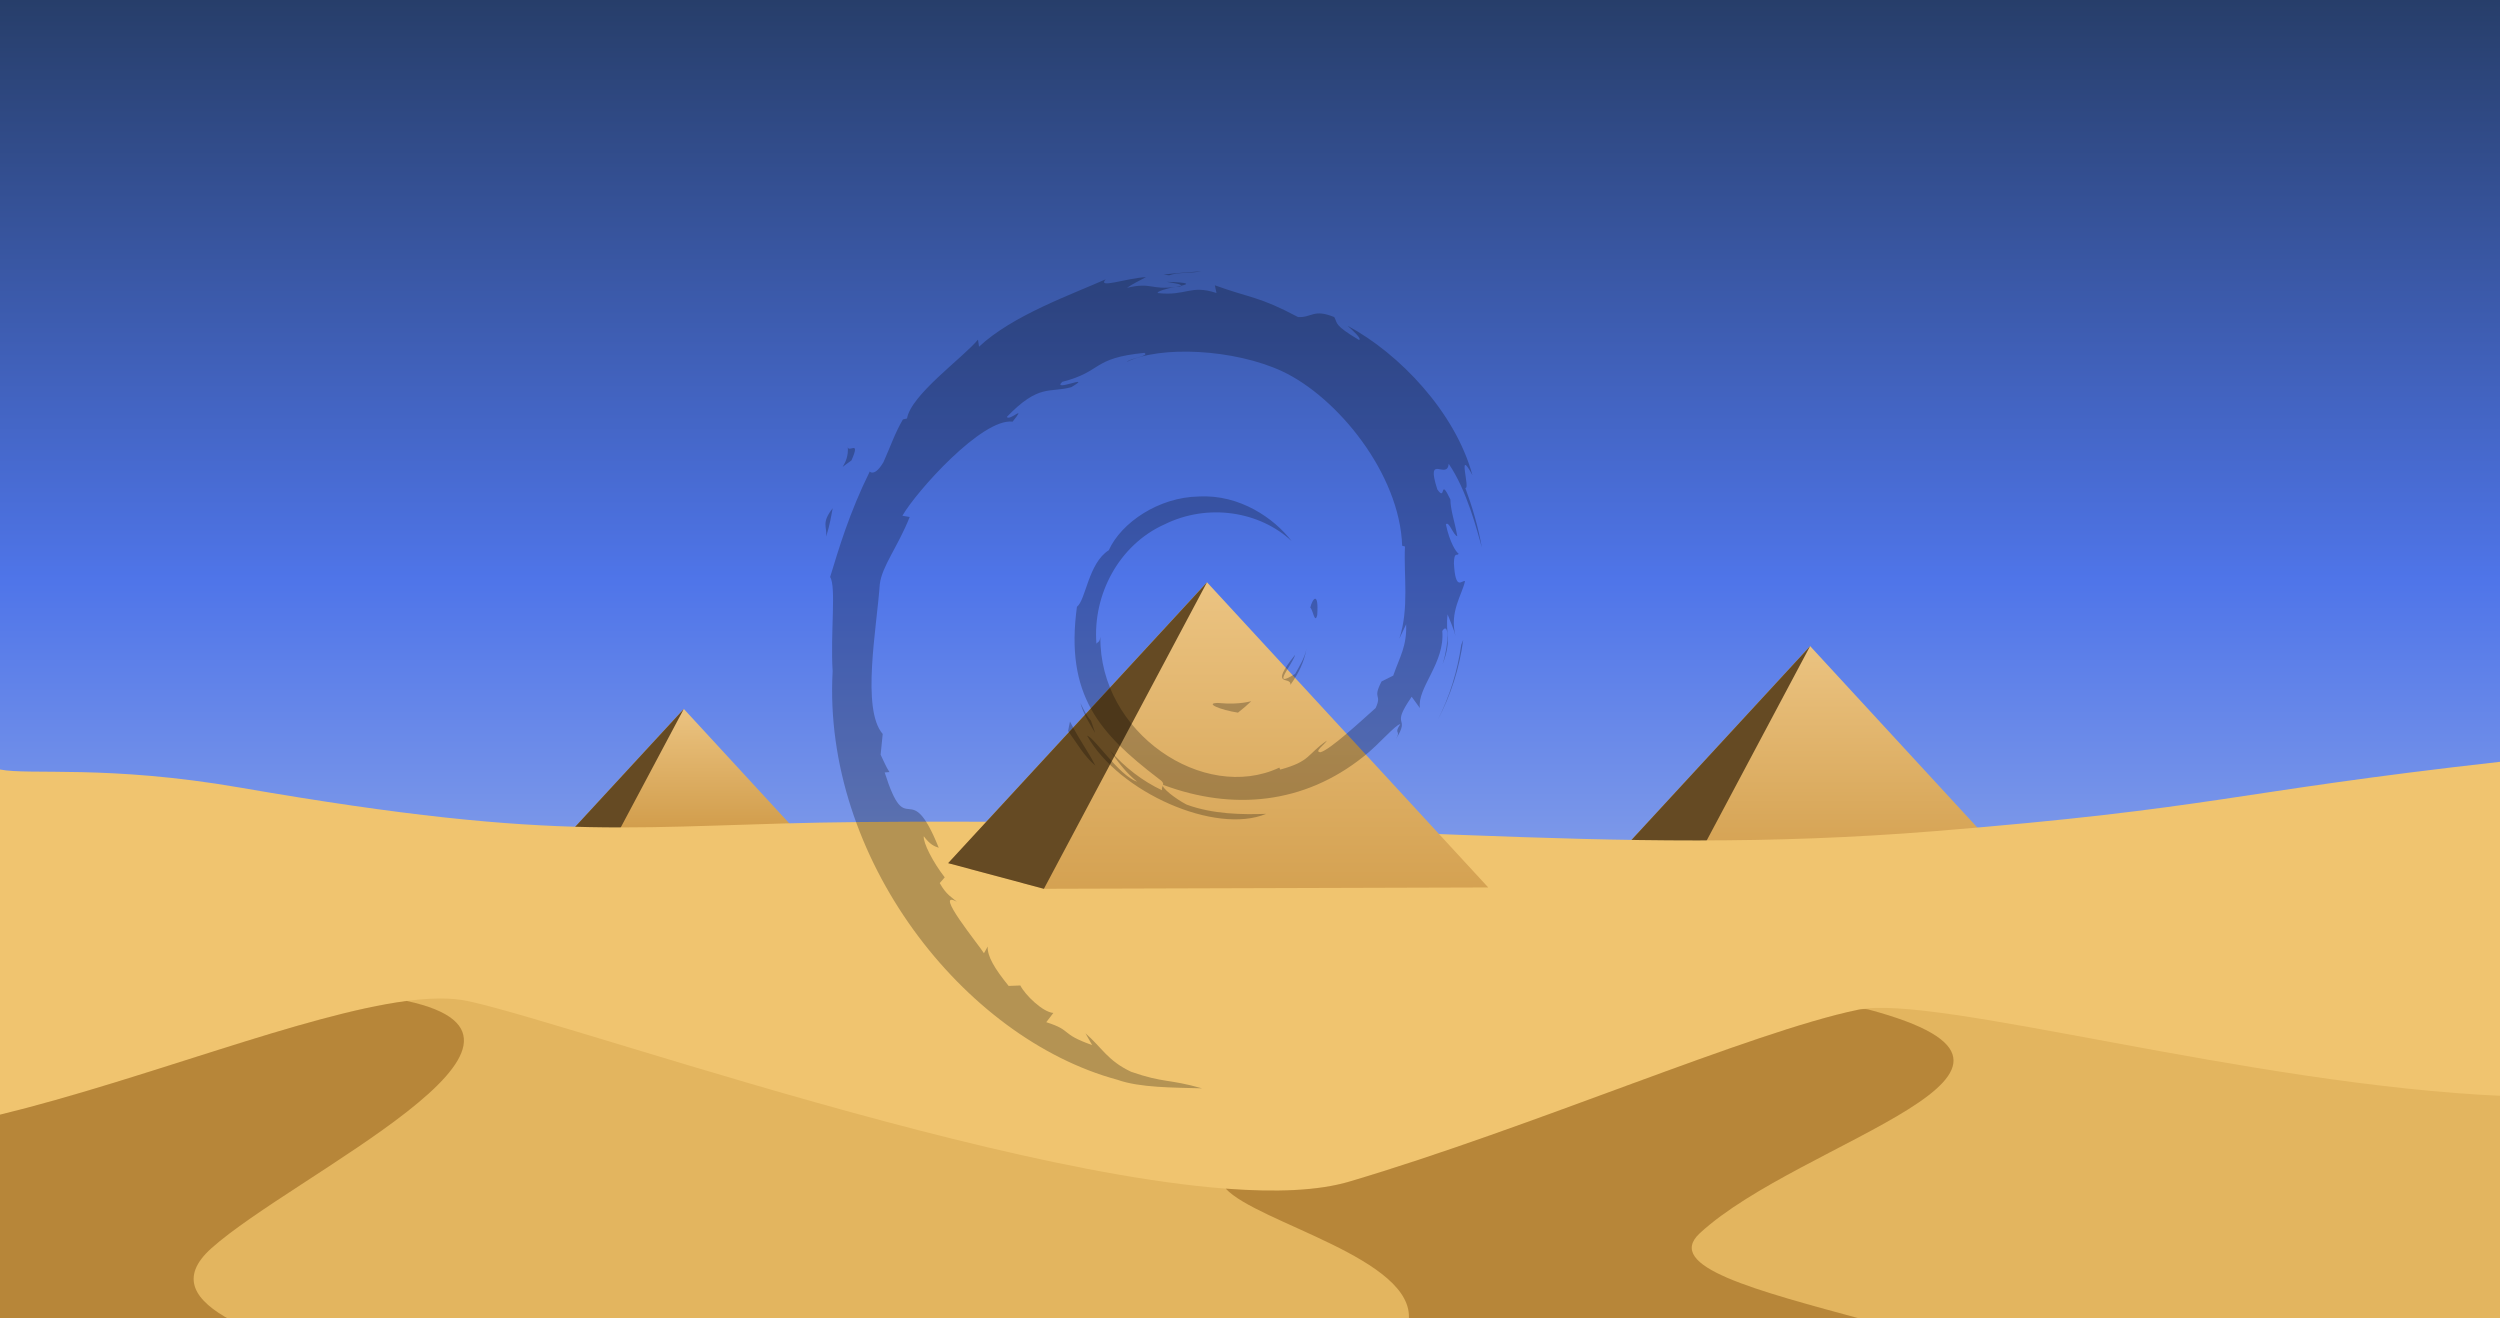 <?xml version="1.0" encoding="UTF-8" standalone="no"?>
<!-- Created with Inkscape (http://www.inkscape.org/) -->

<svg
   xmlns:ns2="http://ns.adobe.com/AdobeIllustrator/10.0/"
   xmlns:osb="http://www.openswatchbook.org/uri/2009/osb"
   xmlns:dc="http://purl.org/dc/elements/1.1/"
   xmlns:cc="http://creativecommons.org/ns#"
   xmlns:rdf="http://www.w3.org/1999/02/22-rdf-syntax-ns#"
   xmlns:svg="http://www.w3.org/2000/svg"
   xmlns="http://www.w3.org/2000/svg"
   xmlns:xlink="http://www.w3.org/1999/xlink"
   xmlns:sodipodi="http://sodipodi.sourceforge.net/DTD/sodipodi-0.dtd"
   xmlns:inkscape="http://www.inkscape.org/namespaces/inkscape"
   sodipodi:docname="simpleOutlook-pyramids.svg"
   inkscape:version="0.92.2 (5c3e80d, 2017-08-06)"
   id="svg8"
   version="1.1"
   viewBox="0 0 1083.733 571.5"
   height="2160"
   width="4096"
   style="enable-background:new"
   inkscape:export-filename="C:\Users\xine\Documents\2018-debian-buster\4096x2160\simpleOutlook-pyramids-4096x2160.png"
   inkscape:export-xdpi="96"
   inkscape:export-ydpi="96">
  <sodipodi:namedview
     showguides="true"
     inkscape:window-maximized="1"
     inkscape:window-y="-8"
     inkscape:window-x="-8"
     inkscape:window-height="1017"
     inkscape:window-width="1920"
     showborder="true"
     inkscape:showpageshadow="false"
     borderlayer="false"
     units="px"
     showgrid="false"
     inkscape:current-layer="layer1"
     inkscape:document-units="px"
     inkscape:cy="911.90862"
     inkscape:cx="2091.1448"
     inkscape:zoom="0.78301532"
     inkscape:pageshadow="2"
     inkscape:pageopacity="0.0"
     borderopacity="1"
     bordercolor="#b20eb2"
     pagecolor="#ffffff"
     id="base"
     inkscape:guide-bbox="true"
     inkscape:snap-page="true"
     inkscape:snap-bbox="true"
     inkscape:bbox-paths="true"
     inkscape:bbox-nodes="true"
     inkscape:snap-bbox-edge-midpoints="true"
     inkscape:snap-bbox-midpoints="true"
     inkscape:object-paths="true"
     inkscape:snap-intersection-paths="true"
     inkscape:snap-nodes="false" />
  <defs
     id="defs2">
    <linearGradient
       inkscape:collect="always"
       id="linearGradient1219">
      <stop
         style="stop-color:#ebc381;stop-opacity:1;"
         offset="0"
         id="stop1215" />
      <stop
         style="stop-color:#cc9540;stop-opacity:1"
         offset="1"
         id="stop1217" />
    </linearGradient>
    <linearGradient
       osb:paint="solid"
       id="linearGradient5411">
      <stop
         id="stop5409"
         offset="0"
         style="stop-color:#000000;stop-opacity:1;" />
    </linearGradient>
    <linearGradient
       osb:paint="solid"
       id="linearGradient5224">
      <stop
         id="stop5222"
         offset="0"
         style="stop-color:#ffffff;stop-opacity:1;" />
    </linearGradient>
    <linearGradient
       inkscape:collect="always"
       id="linearGradient835">
      <stop
         style="stop-color:#273e6a;stop-opacity:1"
         offset="0"
         id="stop831" />
      <stop
         id="stop1097"
         offset="0.442"
         style="stop-color:#4f75e9;stop-opacity:1" />
      <stop
         style="stop-color:#ced8e9;stop-opacity:1"
         offset="1"
         id="stop833" />
    </linearGradient>
    <linearGradient
       inkscape:collect="always"
       xlink:href="#linearGradient835"
       id="linearGradient1091"
       gradientUnits="userSpaceOnUse"
       gradientTransform="translate(431.147,-225.228)"
       x1="90.712"
       y1="499.728"
       x2="90.712"
       y2="-71.326" />
    <linearGradient
       inkscape:collect="always"
       xlink:href="#linearGradient1219"
       id="linearGradient1221"
       x1="530.334"
       y1="-50.928"
       x2="530.334"
       y2="497.605"
       gradientUnits="userSpaceOnUse"
       gradientTransform="matrix(0.327,0,0,0.327,350.927,-2.68)" />
    <linearGradient
       inkscape:collect="always"
       xlink:href="#linearGradient1219"
       id="linearGradient3462"
       gradientUnits="userSpaceOnUse"
       x1="530.334"
       y1="-59.513"
       x2="530.334"
       y2="348.559"
       gradientTransform="matrix(0.155,0,0,0.155,214.481,42.048)" />
    <linearGradient
       inkscape:collect="always"
       xlink:href="#linearGradient1219"
       id="linearGradient3496"
       gradientUnits="userSpaceOnUse"
       x1="530.334"
       y1="-59.513"
       x2="530.334"
       y2="348.559"
       gradientTransform="matrix(0.31,0,0,0.31,621.429,23.972)" />
  </defs>
  <g
     inkscape:label="base"
     inkscape:groupmode="layer"
     id="layer1"
     transform="translate(0,274.5)"
     style="display:inline;opacity:1">
    <rect
       y="-297"
       x="3.5527137e-015"
       height="571.5"
       width="1083.733"
       id="rect1012"
       style="opacity:1;fill:url(#linearGradient1091);fill-opacity:1;fill-rule:nonzero;stroke:none;stroke-width:3.175;stroke-linecap:butt;stroke-linejoin:round;stroke-miterlimit:4;stroke-dasharray:none;stroke-dashoffset:0;stroke-opacity:1;paint-order:normal"
       transform="scale(1,-1)" />
    <path
       inkscape:connector-curvature="0"
       id="path3464"
       d="M 784.676,5.583 678.364,120.943 l 39.326,10.537 182.497,-0.555 z"
       style="fill:url(#linearGradient3496);fill-opacity:1;stroke:none;stroke-width:0.265px;stroke-linecap:butt;stroke-linejoin:miter;stroke-opacity:1" />
    <path
       inkscape:connector-curvature="0"
       id="path3466"
       d="M 784.676,5.583 678.364,120.943 l 39.326,10.537 z"
       style="opacity:1;fill:#654a23;fill-opacity:1;stroke:none;stroke-width:0.265px;stroke-linecap:butt;stroke-linejoin:miter;stroke-opacity:1" />
    <g
       id="g2345"
       transform="matrix(0.617,0,0,0.656,530.23,-65.93)"
       style="stroke-width:1.571;" />
    <path
       inkscape:connector-curvature="0"
       id="path3456"
       d="m 296.427,32.818 -53.366,57.908 19.74,5.289 91.609,-0.278 z"
       style="fill:url(#linearGradient3462);fill-opacity:1;stroke:none;stroke-width:0.265px;stroke-linecap:butt;stroke-linejoin:miter;stroke-opacity:1" />
    <path
       inkscape:connector-curvature="0"
       id="path3458"
       d="m 296.427,32.818 -53.366,57.907 19.741,5.29 z"
       style="opacity:1;fill:#654a23;fill-opacity:1;stroke:none;stroke-width:0.265px;stroke-linecap:butt;stroke-linejoin:miter;stroke-opacity:1" />
    <path
       style="opacity:1;fill:#f0c46f;fill-opacity:1;fill-rule:nonzero;stroke:none;stroke-width:3.175;stroke-linecap:butt;stroke-linejoin:round;stroke-miterlimit:4;stroke-dasharray:none;stroke-dashoffset:0;stroke-opacity:1;paint-order:normal"
       d="M 9.34375e-5,59.077 V 297 H 1083.733 V 55.741 C 965.836,68.986 961.302,75.886 838.512,85.812 694.112,97.485 592.012,79.817 373.318,81.839 275.012,82.749 247.603,91.81 103.987,66.903 46.762,56.978 12.746,61.614 9.34375e-5,59.077 Z"
       id="rect3472"
       inkscape:connector-curvature="0"
       sodipodi:nodetypes="ccccsssc" />
    <path
       style="fill:url(#linearGradient1221);fill-opacity:1;stroke:none;stroke-width:0.265px;stroke-linecap:butt;stroke-linejoin:miter;stroke-opacity:1"
       d="M 523.228,-22.089 411.02,99.669 452.527,110.791 645.146,110.205 Z"
       id="path1187"
       inkscape:connector-curvature="0" />
    <path
       style="opacity:1;fill:#654a23;fill-opacity:1;stroke:none;stroke-width:0.265px;stroke-linecap:butt;stroke-linejoin:miter;stroke-opacity:1"
       d="M 523.228,-22.089 411.02,99.669 452.527,110.791 Z"
       id="path1191"
       inkscape:connector-curvature="0" />
    <g
       style="overflow:visible;opacity:0.25;fill:#000000;fill-opacity:1;stroke:none;stroke-width:0.243;stroke-miterlimit:4;stroke-dasharray:none;stroke-opacity:1"
       id="g5319"
       transform="matrix(3.266,0,0,3.266,-583.299,-406.347)">
      <g
         ns2:rgbTrio="#4F008000FFFF"
         ns2:dimmedPercent="50"
         ns2:layer="yes"
         id="Layer_1"
         style="fill:#000000;fill-opacity:1;stroke:none;stroke-width:0.243;stroke-miterlimit:4;stroke-dasharray:none;stroke-opacity:1"
         transform="translate(288.242,76.375)">
        <g
           id="g5296"
           style="fill:#000000;fill-opacity:1;stroke:none;stroke-width:0.243;stroke-miterlimit:4;stroke-dasharray:none;stroke-opacity:1">
          <path
             id="path5272"
             d="m 51.986,57.297 c -1.797,0.025 0.34,0.926 2.686,1.287 0.648,-0.506 1.236,-1.018 1.76,-1.516 -1.461,0.358 -2.948,0.366 -4.446,0.229"
             ns2:knockout="Off"
             inkscape:connector-curvature="0"
             style="fill:#000000;fill-opacity:1;stroke:none;stroke-width:0.243;stroke-miterlimit:4;stroke-dasharray:none;stroke-opacity:1" />
          <path
             id="path5274"
             d="m 61.631,54.893 c 1.07,-1.477 1.85,-3.094 2.125,-4.766 -0.24,1.192 -0.887,2.221 -1.496,3.307 -3.359,2.115 -0.316,-1.256 -0.002,-2.537 -3.612,4.546 -0.496,2.726 -0.627,3.996"
             ns2:knockout="Off"
             inkscape:connector-curvature="0"
             style="fill:#000000;fill-opacity:1;stroke:none;stroke-width:0.243;stroke-miterlimit:4;stroke-dasharray:none;stroke-opacity:1" />
          <path
             id="path5276"
             d="m 65.191,45.629 c 0.217,-3.236 -0.637,-2.213 -0.924,-0.978 0.335,0.174 0.6,2.281 0.924,0.978"
             ns2:knockout="Off"
             inkscape:connector-curvature="0"
             style="fill:#000000;fill-opacity:1;stroke:none;stroke-width:0.243;stroke-miterlimit:4;stroke-dasharray:none;stroke-opacity:1" />
          <path
             id="path5278"
             d="m 45.172,1.399 c 0.959,0.172 2.072,0.304 1.916,0.533 1.049,-0.23 1.287,-0.442 -1.916,-0.533"
             ns2:knockout="Off"
             inkscape:connector-curvature="0"
             style="fill:#000000;fill-opacity:1;stroke:none;stroke-width:0.243;stroke-miterlimit:4;stroke-dasharray:none;stroke-opacity:1" />
          <path
             id="path5280"
             d="M 47.088,1.932 46.41,2.072 47.041,2.016 47.088,1.932"
             ns2:knockout="Off"
             inkscape:connector-curvature="0"
             style="fill:#000000;fill-opacity:1;stroke:none;stroke-width:0.243;stroke-miterlimit:4;stroke-dasharray:none;stroke-opacity:1" />
          <path
             id="path5282"
             d="m 76.992,46.856 c 0.107,2.906 -0.85,4.316 -1.713,6.812 l -1.553,0.776 c -1.271,2.468 0.123,1.567 -0.787,3.53 -1.984,1.764 -6.021,5.52 -7.313,5.863 -0.943,-0.021 0.639,-1.113 0.846,-1.541 -2.656,1.824 -2.131,2.738 -6.193,3.846 L 60.16,65.878 C 50.142,70.591 36.226,61.251 36.409,48.507 c -0.107,0.809 -0.304,0.607 -0.526,0.934 -0.517,-6.557 3.028,-13.143 9.007,-15.832 5.848,-2.895 12.704,-1.707 16.893,2.197 -2.301,-3.014 -6.881,-6.209 -12.309,-5.91 -5.317,0.084 -10.291,3.463 -11.951,7.131 -2.724,1.715 -3.04,6.611 -4.227,7.507 -1.597,11.737 3.004,16.808 10.787,22.773 1.225,0.826 0.345,0.951 0.511,1.58 -2.586,-1.211 -4.954,-3.039 -6.901,-5.277 1.033,1.512 2.148,2.982 3.589,4.137 -2.438,-0.826 -5.695,-5.908 -6.646,-6.115 4.203,7.525 17.052,13.197 23.78,10.383 -3.113,0.115 -7.068,0.064 -10.566,-1.229 -1.469,-0.756 -3.467,-2.322 -3.11,-2.615 9.182,3.43 18.667,2.598 26.612,-3.771 2.021,-1.574 4.229,-4.252 4.867,-4.289 -0.961,1.445 0.164,0.695 -0.574,1.971 2.014,-3.248 -0.875,-1.322 2.082,-5.609 l 1.092,1.504 c -0.406,-2.696 3.348,-5.97 2.967,-10.234 0.861,-1.304 0.961,1.403 0.047,4.403 1.268,-3.328 0.334,-3.863 0.66,-6.609 0.352,0.923 0.814,1.904 1.051,2.878 -0.826,-3.216 0.848,-5.416 1.262,-7.285 -0.408,-0.181 -1.275,1.422 -1.473,-2.377 0.029,-1.65 0.459,-0.865 0.625,-1.271 -0.324,-0.186 -1.174,-1.451 -1.691,-3.877 0.375,-0.57 1.002,1.478 1.512,1.562 -0.328,-1.929 -0.893,-3.4 -0.916,-4.88 -1.49,-3.114 -0.527,0.415 -1.736,-1.337 -1.586,-4.947 1.316,-1.148 1.512,-3.396 2.404,3.483 3.775,8.881 4.404,11.117 -0.48,-2.726 -1.256,-5.367 -2.203,-7.922 0.73,0.307 -1.176,-5.609 0.949,-1.691 C 83.519,18.706 76.074,10.902 69.225,7.24 70.063,8.007 71.121,8.97 70.741,9.121 67.335,7.093 67.934,6.935 67.446,6.078 64.671,4.949 64.489,6.169 62.651,6.08 57.421,3.306 56.413,3.601 51.6,1.863 l 0.219,1.023 c -3.465,-1.154 -4.037,0.438 -7.782,0.004 -0.228,-0.178 1.2,-0.644 2.375,-0.815 -3.35,0.442 -3.193,-0.66 -6.471,0.122 0.808,-0.567 1.662,-0.942 2.524,-1.424 -2.732,0.166 -6.522,1.59 -5.352,0.295 -4.456,1.988 -12.37,4.779 -16.811,8.943 l -0.14,-0.933 c -2.035,2.443 -8.874,7.296 -9.419,10.46 l -0.544,0.127 c -1.059,1.793 -1.744,3.825 -2.584,5.67 -1.385,2.36 -2.03,0.908 -1.833,1.278 -2.724,5.523 -4.077,10.164 -5.246,13.97 0.833,1.245 0.02,7.495 0.335,12.497 -1.368,24.704 17.338,48.69 37.785,54.228 2.997,1.072 7.454,1.031 11.245,1.141 -4.473,-1.279 -5.051,-0.678 -9.408,-2.197 -3.143,-1.48 -3.832,-3.17 -6.058,-5.102 l 0.881,1.557 c -4.366,-1.545 -2.539,-1.912 -6.091,-3.037 l 0.941,-1.229 C 28.751,98.334 26.418,96.056 25.78,94.795 l -1.548,0.061 c -1.86,-2.295 -2.851,-3.949 -2.779,-5.23 l -0.5,0.891 c -0.567,-0.973 -6.843,-8.607 -3.587,-6.83 -0.605,-0.553 -1.409,-0.9 -2.281,-2.484 l 0.663,-0.758 c -1.567,-2.016 -2.884,-4.6 -2.784,-5.461 0.836,1.129 1.416,1.34 1.99,1.533 -3.957,-9.818 -4.179,-0.541 -7.176,-9.994 L 8.412,66.472 C 7.926,65.74 7.631,64.945 7.24,64.165 l 0.276,-2.75 C 4.667,58.121 6.719,47.409 7.13,41.534 7.415,39.145 9.508,36.602 11.1,32.614 l -0.97,-0.167 c 1.854,-3.234 10.586,-12.988 14.63,-12.486 1.959,-2.461 -0.389,-0.009 -0.772,-0.629 4.303,-4.453 5.656,-3.146 8.56,-3.947 3.132,-1.859 -2.688,0.725 -1.203,-0.709 5.414,-1.383 3.837,-3.144 10.9,-3.846 0.745,0.424 -1.729,0.655 -2.35,1.205 4.511,-2.207 14.275,-1.705 20.617,1.225 7.359,3.439 15.627,13.605 15.953,23.17 l 0.371,0.1 c -0.188,3.802 0.582,8.199 -0.752,12.238 l 0.908,-1.912"
             ns2:knockout="Off"
             inkscape:connector-curvature="0"
             style="fill:#000000;fill-opacity:1;stroke:none;stroke-width:0.243;stroke-miterlimit:4;stroke-dasharray:none;stroke-opacity:1" />
          <path
             id="path5284"
             d="m 32.372,59.764 -0.252,1.26 c 1.181,1.604 2.118,3.342 3.626,4.596 -1.085,-2.118 -1.891,-2.993 -3.374,-5.856"
             ns2:knockout="Off"
             inkscape:connector-curvature="0"
             style="fill:#000000;fill-opacity:1;stroke:none;stroke-width:0.243;stroke-miterlimit:4;stroke-dasharray:none;stroke-opacity:1" />
          <path
             id="path5286"
             d="m 35.164,59.654 c -0.625,-0.691 -0.995,-1.523 -1.409,-2.352 0.396,1.457 1.207,2.709 1.962,3.982 l -0.553,-1.63"
             ns2:knockout="Off"
             inkscape:connector-curvature="0"
             style="fill:#000000;fill-opacity:1;stroke:none;stroke-width:0.243;stroke-miterlimit:4;stroke-dasharray:none;stroke-opacity:1" />
          <path
             id="path5288"
             d="m 84.568,48.916 -0.264,0.662 c -0.484,3.438 -1.529,6.84 -3.131,9.994 1.77,-3.328 2.915,-6.968 3.395,-10.656"
             ns2:knockout="Off"
             inkscape:connector-curvature="0"
             style="fill:#000000;fill-opacity:1;stroke:none;stroke-width:0.243;stroke-miterlimit:4;stroke-dasharray:none;stroke-opacity:1" />
          <path
             id="path5290"
             d="M 45.527,0.537 C 46.742,0.092 48.514,0.293 49.803,0 48.123,0.141 46.451,0.225 44.8,0.438 l 0.727,0.099"
             ns2:knockout="Off"
             inkscape:connector-curvature="0"
             style="fill:#000000;fill-opacity:1;stroke:none;stroke-width:0.243;stroke-miterlimit:4;stroke-dasharray:none;stroke-opacity:1" />
          <path
             id="path5292"
             d="m 2.872,23.219 c 0.28,2.592 -1.95,3.598 0.494,1.889 1.31,-2.951 -0.512,-0.815 -0.494,-1.889"
             ns2:knockout="Off"
             inkscape:connector-curvature="0"
             style="fill:#000000;fill-opacity:1;stroke:none;stroke-width:0.243;stroke-miterlimit:4;stroke-dasharray:none;stroke-opacity:1" />
          <path
             id="path5294"
             d="M 0,35.215 C 0.563,33.487 0.665,32.449 0.88,31.449 -0.676,33.438 0.164,33.862 0,35.215"
             ns2:knockout="Off"
             inkscape:connector-curvature="0"
             style="fill:#000000;fill-opacity:1;stroke:none;stroke-width:0.243;stroke-miterlimit:4;stroke-dasharray:none;stroke-opacity:1" />
        </g>
      </g>
    </g>
    <g
       id="g1118"
       transform="translate(0,8.4109369e-6)">
      <path
         transform="matrix(0.265,0,0,0.265,0,-274.5)"
         id="rect3528"
         d="M 719.477,1633.344 C 558.749,1633.906 259.779,1760.182 0,1823.373 V 2160 h 4096 v -367.172 c -419.01,-18.163 -930.34,-167.216 -1056.438,-141.086 -175.88,36.446 -533.212,192.584 -832.58,281.219 -299.368,88.635 -1247.891,-253.705 -1441.65,-295.416 -13.624,-2.933 -28.977,-4.26 -45.855,-4.201 z"
         style="opacity:1;fill:#e3b55f;fill-opacity:1;fill-rule:nonzero;stroke:none;stroke-width:12;stroke-linecap:butt;stroke-linejoin:round;stroke-miterlimit:4;stroke-dasharray:none;stroke-dashoffset:0;stroke-opacity:1;paint-order:normal"
         inkscape:connector-curvature="0" />
      <path
         sodipodi:nodetypes="ccccccsc"
         inkscape:connector-curvature="0"
         id="rect3533"
         transform="matrix(0.265,0,0,0.265,0,-274.5)"
         d="m 3056.177,1651.288 c -4.627,-1.284 -11.761,-0.549 -16.614,0.452 -175.879,36.446 -533.212,192.586 -832.58,281.221 -50.864,15.059 -120.479,17.668 -201.935,11.434 51.461,55.993 310.436,114.315 299.389,215.606 h 749.115 c -184.583,-50.03 -331.954,-88.172 -272.955,-142.682 165.48,-152.889 651.885,-265.511 275.581,-366.031 z"
         style="opacity:0.5;fill:#8d5915;fill-opacity:1;fill-rule:nonzero;stroke:none;stroke-width:12;stroke-linecap:butt;stroke-linejoin:round;stroke-miterlimit:4;stroke-dasharray:none;stroke-dashoffset:0;stroke-opacity:1;paint-order:normal" />
      <path
         transform="matrix(0.265,0,0,0.265,0,-274.5)"
         id="rect3535"
         d="M 665.24,1637.363 C 497.192,1659.411 232.852,1766.738 0,1823.379 V 2160 h 378.398 c -60.07,-32.29 -86.263,-70.204 -32.244,-118.373 134.092,-119.57 612.811,-341.074 319.086,-404.264 z"
         style="opacity:0.5;fill:#8d5915;fill-opacity:1;fill-rule:nonzero;stroke:none;stroke-width:12;stroke-linecap:butt;stroke-linejoin:round;stroke-miterlimit:4;stroke-dasharray:none;stroke-dashoffset:0;stroke-opacity:1;paint-order:normal"
         inkscape:connector-curvature="0" />
    </g>
  </g>
</svg>
